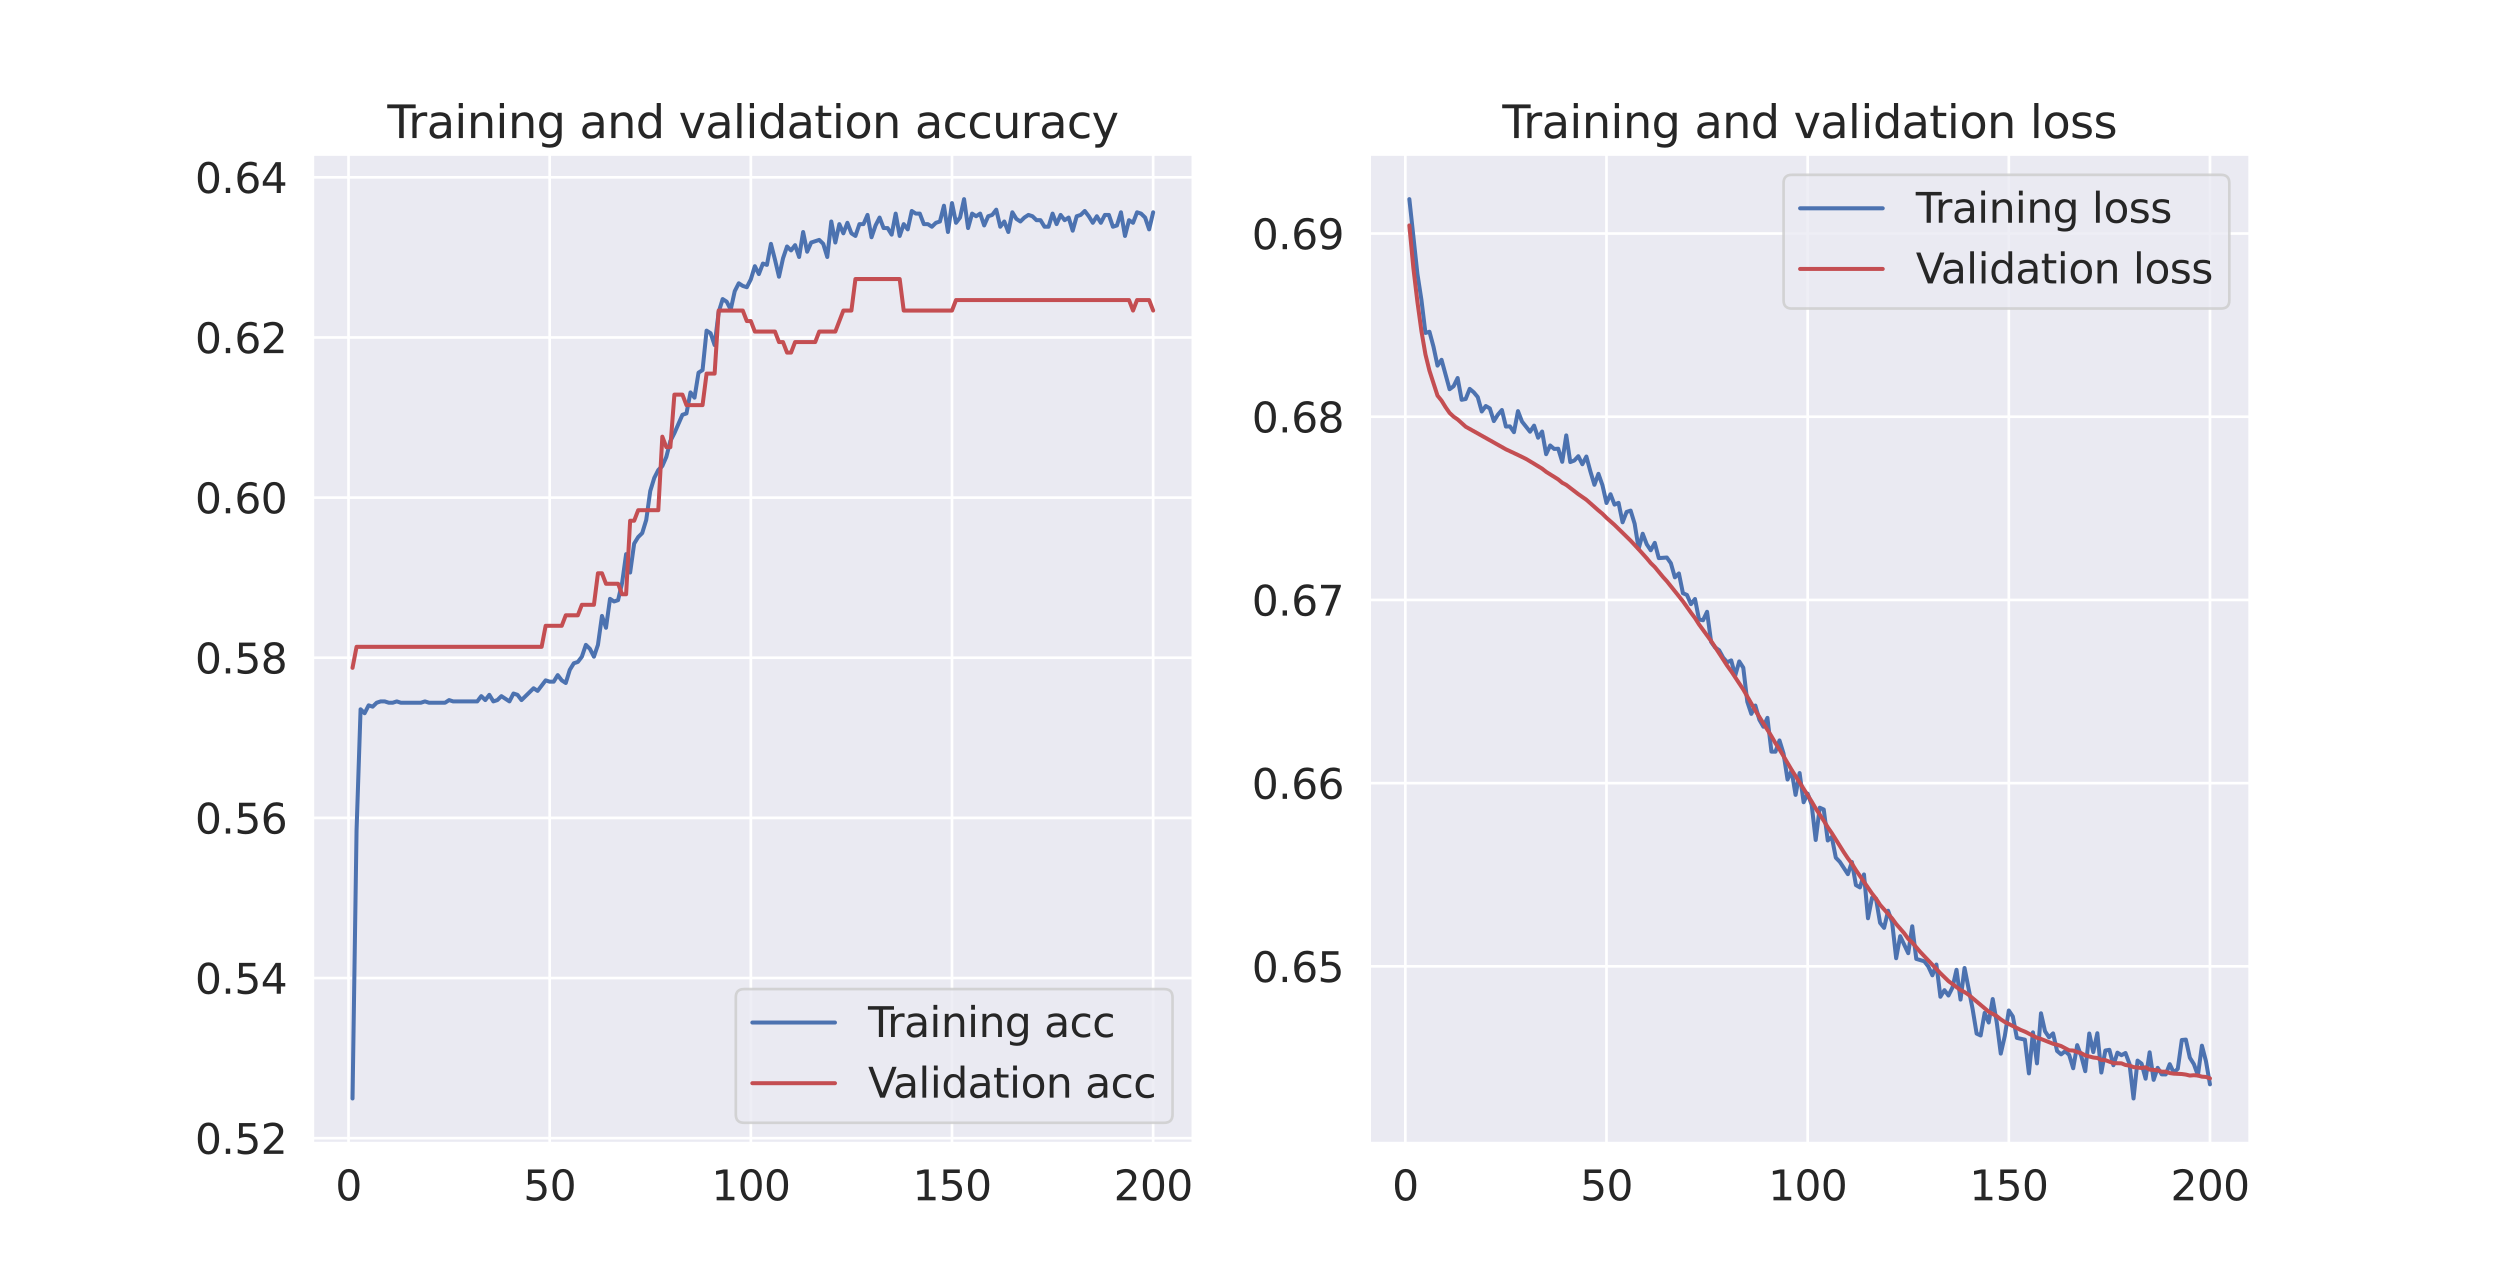<?xml version="1.0" encoding="utf-8" standalone="no"?>
<!DOCTYPE svg PUBLIC "-//W3C//DTD SVG 1.1//EN"
  "http://www.w3.org/Graphics/SVG/1.1/DTD/svg11.dtd">
<svg xmlns:xlink="http://www.w3.org/1999/xlink" width="931.68pt" height="478.8pt" viewBox="0 0 931.68 478.8" xmlns="http://www.w3.org/2000/svg" version="1.1">
 <defs>
  <style type="text/css">*{stroke-linejoin: round; stroke-linecap: butt}</style>
 </defs>
 <g id="figure_1">
  <g id="patch_1">
   <path d="M 0 478.8 
L 931.68 478.8 
L 931.68 0 
L 0 0 
z
" style="fill: #ffffff"/>
  </g>
  <g id="axes_1">
   <g id="patch_2">
    <path d="M 116.46 426.132 
L 444.665 426.132 
L 444.665 57.456 
L 116.46 57.456 
z
" style="fill: #eaeaf2"/>
   </g>
   <g id="matplotlib.axis_1">
    <g id="xtick_1">
     <g id="line2d_1">
      <path d="M 129.879 426.132 
L 129.879 57.456 
" clip-path="url(#peae6c6047e)" style="fill: none; stroke: #ffffff; stroke-linecap: round"/>
     </g>
     <g id="text_1">
      <!-- 0 -->
      <g style="fill: #262626" transform="translate(124.98 447.334)scale(0.154 -0.154)">
       <defs>
        <path id="DejaVuSans-30" d="M 2034 4250 
Q 1547 4250 1301 3770 
Q 1056 3291 1056 2328 
Q 1056 1369 1301 889 
Q 1547 409 2034 409 
Q 2525 409 2770 889 
Q 3016 1369 3016 2328 
Q 3016 3291 2770 3770 
Q 2525 4250 2034 4250 
z
M 2034 4750 
Q 2819 4750 3233 4129 
Q 3647 3509 3647 2328 
Q 3647 1150 3233 529 
Q 2819 -91 2034 -91 
Q 1250 -91 836 529 
Q 422 1150 422 2328 
Q 422 3509 836 4129 
Q 1250 4750 2034 4750 
z
" transform="scale(0.016)"/>
       </defs>
       <use xlink:href="#DejaVuSans-30"/>
      </g>
     </g>
    </g>
    <g id="xtick_2">
     <g id="line2d_2">
      <path d="M 204.846 426.132 
L 204.846 57.456 
" clip-path="url(#peae6c6047e)" style="fill: none; stroke: #ffffff; stroke-linecap: round"/>
     </g>
     <g id="text_2">
      <!-- 50 -->
      <g style="fill: #262626" transform="translate(195.048 447.334)scale(0.154 -0.154)">
       <defs>
        <path id="DejaVuSans-35" d="M 691 4666 
L 3169 4666 
L 3169 4134 
L 1269 4134 
L 1269 2991 
Q 1406 3038 1543 3061 
Q 1681 3084 1819 3084 
Q 2600 3084 3056 2656 
Q 3513 2228 3513 1497 
Q 3513 744 3044 326 
Q 2575 -91 1722 -91 
Q 1428 -91 1123 -41 
Q 819 9 494 109 
L 494 744 
Q 775 591 1075 516 
Q 1375 441 1709 441 
Q 2250 441 2565 725 
Q 2881 1009 2881 1497 
Q 2881 1984 2565 2268 
Q 2250 2553 1709 2553 
Q 1456 2553 1204 2497 
Q 953 2441 691 2322 
L 691 4666 
z
" transform="scale(0.016)"/>
       </defs>
       <use xlink:href="#DejaVuSans-35"/>
       <use xlink:href="#DejaVuSans-30" x="63.623"/>
      </g>
     </g>
    </g>
    <g id="xtick_3">
     <g id="line2d_3">
      <path d="M 279.813 426.132 
L 279.813 57.456 
" clip-path="url(#peae6c6047e)" style="fill: none; stroke: #ffffff; stroke-linecap: round"/>
     </g>
     <g id="text_3">
      <!-- 100 -->
      <g style="fill: #262626" transform="translate(265.116 447.334)scale(0.154 -0.154)">
       <defs>
        <path id="DejaVuSans-31" d="M 794 531 
L 1825 531 
L 1825 4091 
L 703 3866 
L 703 4441 
L 1819 4666 
L 2450 4666 
L 2450 531 
L 3481 531 
L 3481 0 
L 794 0 
L 794 531 
z
" transform="scale(0.016)"/>
       </defs>
       <use xlink:href="#DejaVuSans-31"/>
       <use xlink:href="#DejaVuSans-30" x="63.623"/>
       <use xlink:href="#DejaVuSans-30" x="127.246"/>
      </g>
     </g>
    </g>
    <g id="xtick_4">
     <g id="line2d_4">
      <path d="M 354.78 426.132 
L 354.78 57.456 
" clip-path="url(#peae6c6047e)" style="fill: none; stroke: #ffffff; stroke-linecap: round"/>
     </g>
     <g id="text_4">
      <!-- 150 -->
      <g style="fill: #262626" transform="translate(340.083 447.334)scale(0.154 -0.154)">
       <use xlink:href="#DejaVuSans-31"/>
       <use xlink:href="#DejaVuSans-35" x="63.623"/>
       <use xlink:href="#DejaVuSans-30" x="127.246"/>
      </g>
     </g>
    </g>
    <g id="xtick_5">
     <g id="line2d_5">
      <path d="M 429.747 426.132 
L 429.747 57.456 
" clip-path="url(#peae6c6047e)" style="fill: none; stroke: #ffffff; stroke-linecap: round"/>
     </g>
     <g id="text_5">
      <!-- 200 -->
      <g style="fill: #262626" transform="translate(415.05 447.334)scale(0.154 -0.154)">
       <defs>
        <path id="DejaVuSans-32" d="M 1228 531 
L 3431 531 
L 3431 0 
L 469 0 
L 469 531 
Q 828 903 1448 1529 
Q 2069 2156 2228 2338 
Q 2531 2678 2651 2914 
Q 2772 3150 2772 3378 
Q 2772 3750 2511 3984 
Q 2250 4219 1831 4219 
Q 1534 4219 1204 4116 
Q 875 4013 500 3803 
L 500 4441 
Q 881 4594 1212 4672 
Q 1544 4750 1819 4750 
Q 2544 4750 2975 4387 
Q 3406 4025 3406 3419 
Q 3406 3131 3298 2873 
Q 3191 2616 2906 2266 
Q 2828 2175 2409 1742 
Q 1991 1309 1228 531 
z
" transform="scale(0.016)"/>
       </defs>
       <use xlink:href="#DejaVuSans-32"/>
       <use xlink:href="#DejaVuSans-30" x="63.623"/>
       <use xlink:href="#DejaVuSans-30" x="127.246"/>
      </g>
     </g>
    </g>
   </g>
   <g id="matplotlib.axis_2">
    <g id="ytick_1">
     <g id="line2d_6">
      <path d="M 116.46 424.172 
L 444.665 424.172 
" clip-path="url(#peae6c6047e)" style="fill: none; stroke: #ffffff; stroke-linecap: round"/>
     </g>
     <g id="text_6">
      <!-- 0.52 -->
      <g style="fill: #262626" transform="translate(72.671 430.023)scale(0.154 -0.154)">
       <defs>
        <path id="DejaVuSans-2e" d="M 684 794 
L 1344 794 
L 1344 0 
L 684 0 
L 684 794 
z
" transform="scale(0.016)"/>
       </defs>
       <use xlink:href="#DejaVuSans-30"/>
       <use xlink:href="#DejaVuSans-2e" x="63.623"/>
       <use xlink:href="#DejaVuSans-35" x="95.41"/>
       <use xlink:href="#DejaVuSans-32" x="159.033"/>
      </g>
     </g>
    </g>
    <g id="ytick_2">
     <g id="line2d_7">
      <path d="M 116.46 364.49 
L 444.665 364.49 
" clip-path="url(#peae6c6047e)" style="fill: none; stroke: #ffffff; stroke-linecap: round"/>
     </g>
     <g id="text_7">
      <!-- 0.54 -->
      <g style="fill: #262626" transform="translate(72.671 370.341)scale(0.154 -0.154)">
       <defs>
        <path id="DejaVuSans-34" d="M 2419 4116 
L 825 1625 
L 2419 1625 
L 2419 4116 
z
M 2253 4666 
L 3047 4666 
L 3047 1625 
L 3713 1625 
L 3713 1100 
L 3047 1100 
L 3047 0 
L 2419 0 
L 2419 1100 
L 313 1100 
L 313 1709 
L 2253 4666 
z
" transform="scale(0.016)"/>
       </defs>
       <use xlink:href="#DejaVuSans-30"/>
       <use xlink:href="#DejaVuSans-2e" x="63.623"/>
       <use xlink:href="#DejaVuSans-35" x="95.41"/>
       <use xlink:href="#DejaVuSans-34" x="159.033"/>
      </g>
     </g>
    </g>
    <g id="ytick_3">
     <g id="line2d_8">
      <path d="M 116.46 304.808 
L 444.665 304.808 
" clip-path="url(#peae6c6047e)" style="fill: none; stroke: #ffffff; stroke-linecap: round"/>
     </g>
     <g id="text_8">
      <!-- 0.56 -->
      <g style="fill: #262626" transform="translate(72.671 310.659)scale(0.154 -0.154)">
       <defs>
        <path id="DejaVuSans-36" d="M 2113 2584 
Q 1688 2584 1439 2293 
Q 1191 2003 1191 1497 
Q 1191 994 1439 701 
Q 1688 409 2113 409 
Q 2538 409 2786 701 
Q 3034 994 3034 1497 
Q 3034 2003 2786 2293 
Q 2538 2584 2113 2584 
z
M 3366 4563 
L 3366 3988 
Q 3128 4100 2886 4159 
Q 2644 4219 2406 4219 
Q 1781 4219 1451 3797 
Q 1122 3375 1075 2522 
Q 1259 2794 1537 2939 
Q 1816 3084 2150 3084 
Q 2853 3084 3261 2657 
Q 3669 2231 3669 1497 
Q 3669 778 3244 343 
Q 2819 -91 2113 -91 
Q 1303 -91 875 529 
Q 447 1150 447 2328 
Q 447 3434 972 4092 
Q 1497 4750 2381 4750 
Q 2619 4750 2861 4703 
Q 3103 4656 3366 4563 
z
" transform="scale(0.016)"/>
       </defs>
       <use xlink:href="#DejaVuSans-30"/>
       <use xlink:href="#DejaVuSans-2e" x="63.623"/>
       <use xlink:href="#DejaVuSans-35" x="95.41"/>
       <use xlink:href="#DejaVuSans-36" x="159.033"/>
      </g>
     </g>
    </g>
    <g id="ytick_4">
     <g id="line2d_9">
      <path d="M 116.46 245.126 
L 444.665 245.126 
" clip-path="url(#peae6c6047e)" style="fill: none; stroke: #ffffff; stroke-linecap: round"/>
     </g>
     <g id="text_9">
      <!-- 0.58 -->
      <g style="fill: #262626" transform="translate(72.671 250.977)scale(0.154 -0.154)">
       <defs>
        <path id="DejaVuSans-38" d="M 2034 2216 
Q 1584 2216 1326 1975 
Q 1069 1734 1069 1313 
Q 1069 891 1326 650 
Q 1584 409 2034 409 
Q 2484 409 2743 651 
Q 3003 894 3003 1313 
Q 3003 1734 2745 1975 
Q 2488 2216 2034 2216 
z
M 1403 2484 
Q 997 2584 770 2862 
Q 544 3141 544 3541 
Q 544 4100 942 4425 
Q 1341 4750 2034 4750 
Q 2731 4750 3128 4425 
Q 3525 4100 3525 3541 
Q 3525 3141 3298 2862 
Q 3072 2584 2669 2484 
Q 3125 2378 3379 2068 
Q 3634 1759 3634 1313 
Q 3634 634 3220 271 
Q 2806 -91 2034 -91 
Q 1263 -91 848 271 
Q 434 634 434 1313 
Q 434 1759 690 2068 
Q 947 2378 1403 2484 
z
M 1172 3481 
Q 1172 3119 1398 2916 
Q 1625 2713 2034 2713 
Q 2441 2713 2670 2916 
Q 2900 3119 2900 3481 
Q 2900 3844 2670 4047 
Q 2441 4250 2034 4250 
Q 1625 4250 1398 4047 
Q 1172 3844 1172 3481 
z
" transform="scale(0.016)"/>
       </defs>
       <use xlink:href="#DejaVuSans-30"/>
       <use xlink:href="#DejaVuSans-2e" x="63.623"/>
       <use xlink:href="#DejaVuSans-35" x="95.41"/>
       <use xlink:href="#DejaVuSans-38" x="159.033"/>
      </g>
     </g>
    </g>
    <g id="ytick_5">
     <g id="line2d_10">
      <path d="M 116.46 185.444 
L 444.665 185.444 
" clip-path="url(#peae6c6047e)" style="fill: none; stroke: #ffffff; stroke-linecap: round"/>
     </g>
     <g id="text_10">
      <!-- 0.60 -->
      <g style="fill: #262626" transform="translate(72.671 191.295)scale(0.154 -0.154)">
       <use xlink:href="#DejaVuSans-30"/>
       <use xlink:href="#DejaVuSans-2e" x="63.623"/>
       <use xlink:href="#DejaVuSans-36" x="95.41"/>
       <use xlink:href="#DejaVuSans-30" x="159.033"/>
      </g>
     </g>
    </g>
    <g id="ytick_6">
     <g id="line2d_11">
      <path d="M 116.46 125.762 
L 444.665 125.762 
" clip-path="url(#peae6c6047e)" style="fill: none; stroke: #ffffff; stroke-linecap: round"/>
     </g>
     <g id="text_11">
      <!-- 0.62 -->
      <g style="fill: #262626" transform="translate(72.671 131.613)scale(0.154 -0.154)">
       <use xlink:href="#DejaVuSans-30"/>
       <use xlink:href="#DejaVuSans-2e" x="63.623"/>
       <use xlink:href="#DejaVuSans-36" x="95.41"/>
       <use xlink:href="#DejaVuSans-32" x="159.033"/>
      </g>
     </g>
    </g>
    <g id="ytick_7">
     <g id="line2d_12">
      <path d="M 116.46 66.08 
L 444.665 66.08 
" clip-path="url(#peae6c6047e)" style="fill: none; stroke: #ffffff; stroke-linecap: round"/>
     </g>
     <g id="text_12">
      <!-- 0.64 -->
      <g style="fill: #262626" transform="translate(72.671 71.931)scale(0.154 -0.154)">
       <use xlink:href="#DejaVuSans-30"/>
       <use xlink:href="#DejaVuSans-2e" x="63.623"/>
       <use xlink:href="#DejaVuSans-36" x="95.41"/>
       <use xlink:href="#DejaVuSans-34" x="159.033"/>
      </g>
     </g>
    </g>
   </g>
   <g id="line2d_13">
    <path d="M 131.378 409.374 
L 132.878 309.414 
L 134.377 264.334 
L 135.876 265.804 
L 137.376 262.864 
L 138.875 263.354 
L 140.374 261.884 
L 141.874 261.394 
L 143.373 261.394 
L 144.872 261.884 
L 146.372 261.884 
L 147.871 261.394 
L 149.371 261.884 
L 156.867 261.884 
L 158.367 261.394 
L 159.866 261.884 
L 165.863 261.884 
L 167.363 260.904 
L 168.862 261.394 
L 177.858 261.394 
L 179.357 259.434 
L 180.857 260.904 
L 182.356 258.944 
L 183.855 261.394 
L 185.355 260.904 
L 186.854 259.434 
L 189.853 261.394 
L 191.352 258.454 
L 192.851 258.944 
L 194.351 260.904 
L 198.849 256.494 
L 200.348 257.474 
L 203.347 253.554 
L 204.846 254.044 
L 206.345 254.044 
L 207.845 251.594 
L 209.344 253.554 
L 210.843 254.534 
L 212.343 249.634 
L 213.842 247.184 
L 215.341 246.694 
L 216.841 244.734 
L 218.34 240.324 
L 219.839 241.794 
L 221.339 244.734 
L 222.838 240.324 
L 224.337 229.544 
L 225.837 233.954 
L 227.336 223.174 
L 228.836 224.154 
L 230.335 223.664 
L 231.834 217.294 
L 233.334 206.514 
L 234.833 213.374 
L 236.332 202.594 
L 237.832 200.144 
L 239.331 198.674 
L 240.83 193.774 
L 242.33 182.994 
L 243.829 178.094 
L 245.328 175.154 
L 246.828 173.684 
L 248.327 170.254 
L 249.826 164.374 
L 251.326 161.434 
L 254.324 154.574 
L 255.824 154.084 
L 257.323 146.244 
L 258.822 148.204 
L 260.322 138.894 
L 261.821 137.914 
L 263.32 123.214 
L 264.82 124.194 
L 266.319 128.604 
L 267.818 116.354 
L 269.318 111.454 
L 270.817 112.434 
L 272.316 115.374 
L 273.816 108.514 
L 275.315 105.574 
L 276.814 106.554 
L 278.314 107.044 
L 279.813 104.104 
L 281.312 99.204 
L 282.812 102.144 
L 284.311 98.224 
L 285.81 98.714 
L 287.31 90.874 
L 288.809 96.754 
L 290.308 103.124 
L 291.808 96.264 
L 293.307 91.854 
L 294.806 93.324 
L 296.306 91.364 
L 297.805 95.774 
L 299.304 86.464 
L 300.804 93.814 
L 302.303 90.384 
L 305.302 89.404 
L 306.801 90.874 
L 308.301 95.774 
L 309.8 82.544 
L 311.299 90.384 
L 312.799 83.524 
L 314.298 86.954 
L 315.797 83.034 
L 317.297 86.954 
L 318.796 87.934 
L 320.295 83.524 
L 321.795 83.524 
L 323.294 80.094 
L 324.793 88.424 
L 326.293 84.014 
L 327.792 81.074 
L 329.291 84.994 
L 330.791 84.994 
L 332.29 87.444 
L 333.789 79.604 
L 335.289 87.934 
L 336.788 83.524 
L 338.287 85.484 
L 339.787 78.624 
L 341.286 79.604 
L 342.785 79.604 
L 344.285 83.524 
L 345.784 83.524 
L 347.283 84.504 
L 348.783 83.034 
L 350.282 82.544 
L 351.781 76.664 
L 353.281 86.464 
L 354.78 75.684 
L 356.279 83.034 
L 357.779 81.074 
L 359.278 74.214 
L 360.777 84.994 
L 362.277 79.604 
L 363.776 80.584 
L 365.275 79.604 
L 366.775 84.014 
L 368.274 80.584 
L 369.773 80.094 
L 371.273 78.134 
L 372.772 84.504 
L 374.271 82.544 
L 375.771 86.464 
L 377.27 79.114 
L 378.769 81.564 
L 380.269 82.544 
L 381.768 81.074 
L 383.267 80.094 
L 384.767 80.584 
L 386.266 82.054 
L 387.766 82.054 
L 389.265 84.504 
L 390.764 84.504 
L 392.264 79.604 
L 393.763 83.524 
L 395.262 80.094 
L 396.762 82.054 
L 398.261 81.074 
L 399.76 85.974 
L 401.26 80.584 
L 402.759 80.094 
L 404.258 78.624 
L 405.758 80.584 
L 407.257 83.034 
L 408.756 80.584 
L 410.256 83.034 
L 411.755 80.094 
L 413.254 80.094 
L 414.754 84.504 
L 416.253 84.014 
L 417.752 79.114 
L 419.252 87.934 
L 420.751 82.054 
L 422.25 83.034 
L 423.75 79.114 
L 425.249 79.604 
L 426.748 81.074 
L 428.248 85.484 
L 429.747 79.114 
L 429.747 79.114 
" clip-path="url(#peae6c6047e)" style="fill: none; stroke: #4c72b0; stroke-width: 1.5; stroke-linecap: round"/>
   </g>
   <g id="line2d_14">
    <path d="M 131.378 248.885 
L 132.878 241.053 
L 201.847 241.053 
L 203.347 233.221 
L 209.344 233.221 
L 210.843 229.305 
L 215.341 229.305 
L 216.841 225.389 
L 221.339 225.389 
L 222.838 213.64 
L 224.337 213.64 
L 225.837 217.556 
L 230.335 217.556 
L 231.834 221.473 
L 233.334 221.473 
L 234.833 194.06 
L 236.332 194.06 
L 237.832 190.143 
L 245.328 190.143 
L 246.828 162.73 
L 248.327 166.646 
L 249.826 166.646 
L 251.326 147.066 
L 254.324 147.066 
L 255.824 150.982 
L 261.821 150.982 
L 263.32 139.234 
L 266.319 139.234 
L 267.818 115.737 
L 276.814 115.737 
L 278.314 119.653 
L 279.813 119.653 
L 281.312 123.569 
L 288.809 123.569 
L 290.308 127.485 
L 291.808 127.485 
L 293.307 131.401 
L 294.806 131.401 
L 296.306 127.485 
L 303.802 127.485 
L 305.302 123.569 
L 311.299 123.569 
L 314.298 115.737 
L 317.297 115.737 
L 318.796 103.988 
L 335.289 103.988 
L 336.788 115.737 
L 354.78 115.737 
L 356.279 111.82 
L 420.751 111.82 
L 422.25 115.737 
L 423.75 111.82 
L 428.248 111.82 
L 429.747 115.737 
L 429.747 115.737 
" clip-path="url(#peae6c6047e)" style="fill: none; stroke: #c44e52; stroke-width: 1.5; stroke-linecap: round"/>
   </g>
   <g id="patch_3">
    <path d="M 116.46 426.132 
L 116.46 57.456 
" style="fill: none; stroke: #ffffff; stroke-width: 1.25; stroke-linejoin: miter; stroke-linecap: square"/>
   </g>
   <g id="patch_4">
    <path d="M 444.665 426.132 
L 444.665 57.456 
" style="fill: none; stroke: #ffffff; stroke-width: 1.25; stroke-linejoin: miter; stroke-linecap: square"/>
   </g>
   <g id="patch_5">
    <path d="M 116.46 426.132 
L 444.665 426.132 
" style="fill: none; stroke: #ffffff; stroke-width: 1.25; stroke-linejoin: miter; stroke-linecap: square"/>
   </g>
   <g id="patch_6">
    <path d="M 116.46 57.456 
L 444.665 57.456 
" style="fill: none; stroke: #ffffff; stroke-width: 1.25; stroke-linejoin: miter; stroke-linecap: square"/>
   </g>
   <g id="text_13">
    <!-- Training and validation accuracy -->
    <g style="fill: #262626" transform="translate(144.354 51.456)scale(0.168 -0.168)">
     <defs>
      <path id="DejaVuSans-54" d="M -19 4666 
L 3928 4666 
L 3928 4134 
L 2272 4134 
L 2272 0 
L 1638 0 
L 1638 4134 
L -19 4134 
L -19 4666 
z
" transform="scale(0.016)"/>
      <path id="DejaVuSans-72" d="M 2631 2963 
Q 2534 3019 2420 3045 
Q 2306 3072 2169 3072 
Q 1681 3072 1420 2755 
Q 1159 2438 1159 1844 
L 1159 0 
L 581 0 
L 581 3500 
L 1159 3500 
L 1159 2956 
Q 1341 3275 1631 3429 
Q 1922 3584 2338 3584 
Q 2397 3584 2469 3576 
Q 2541 3569 2628 3553 
L 2631 2963 
z
" transform="scale(0.016)"/>
      <path id="DejaVuSans-61" d="M 2194 1759 
Q 1497 1759 1228 1600 
Q 959 1441 959 1056 
Q 959 750 1161 570 
Q 1363 391 1709 391 
Q 2188 391 2477 730 
Q 2766 1069 2766 1631 
L 2766 1759 
L 2194 1759 
z
M 3341 1997 
L 3341 0 
L 2766 0 
L 2766 531 
Q 2569 213 2275 61 
Q 1981 -91 1556 -91 
Q 1019 -91 701 211 
Q 384 513 384 1019 
Q 384 1609 779 1909 
Q 1175 2209 1959 2209 
L 2766 2209 
L 2766 2266 
Q 2766 2663 2505 2880 
Q 2244 3097 1772 3097 
Q 1472 3097 1187 3025 
Q 903 2953 641 2809 
L 641 3341 
Q 956 3463 1253 3523 
Q 1550 3584 1831 3584 
Q 2591 3584 2966 3190 
Q 3341 2797 3341 1997 
z
" transform="scale(0.016)"/>
      <path id="DejaVuSans-69" d="M 603 3500 
L 1178 3500 
L 1178 0 
L 603 0 
L 603 3500 
z
M 603 4863 
L 1178 4863 
L 1178 4134 
L 603 4134 
L 603 4863 
z
" transform="scale(0.016)"/>
      <path id="DejaVuSans-6e" d="M 3513 2113 
L 3513 0 
L 2938 0 
L 2938 2094 
Q 2938 2591 2744 2837 
Q 2550 3084 2163 3084 
Q 1697 3084 1428 2787 
Q 1159 2491 1159 1978 
L 1159 0 
L 581 0 
L 581 3500 
L 1159 3500 
L 1159 2956 
Q 1366 3272 1645 3428 
Q 1925 3584 2291 3584 
Q 2894 3584 3203 3211 
Q 3513 2838 3513 2113 
z
" transform="scale(0.016)"/>
      <path id="DejaVuSans-67" d="M 2906 1791 
Q 2906 2416 2648 2759 
Q 2391 3103 1925 3103 
Q 1463 3103 1205 2759 
Q 947 2416 947 1791 
Q 947 1169 1205 825 
Q 1463 481 1925 481 
Q 2391 481 2648 825 
Q 2906 1169 2906 1791 
z
M 3481 434 
Q 3481 -459 3084 -895 
Q 2688 -1331 1869 -1331 
Q 1566 -1331 1297 -1286 
Q 1028 -1241 775 -1147 
L 775 -588 
Q 1028 -725 1275 -790 
Q 1522 -856 1778 -856 
Q 2344 -856 2625 -561 
Q 2906 -266 2906 331 
L 2906 616 
Q 2728 306 2450 153 
Q 2172 0 1784 0 
Q 1141 0 747 490 
Q 353 981 353 1791 
Q 353 2603 747 3093 
Q 1141 3584 1784 3584 
Q 2172 3584 2450 3431 
Q 2728 3278 2906 2969 
L 2906 3500 
L 3481 3500 
L 3481 434 
z
" transform="scale(0.016)"/>
      <path id="DejaVuSans-20" transform="scale(0.016)"/>
      <path id="DejaVuSans-64" d="M 2906 2969 
L 2906 4863 
L 3481 4863 
L 3481 0 
L 2906 0 
L 2906 525 
Q 2725 213 2448 61 
Q 2172 -91 1784 -91 
Q 1150 -91 751 415 
Q 353 922 353 1747 
Q 353 2572 751 3078 
Q 1150 3584 1784 3584 
Q 2172 3584 2448 3432 
Q 2725 3281 2906 2969 
z
M 947 1747 
Q 947 1113 1208 752 
Q 1469 391 1925 391 
Q 2381 391 2643 752 
Q 2906 1113 2906 1747 
Q 2906 2381 2643 2742 
Q 2381 3103 1925 3103 
Q 1469 3103 1208 2742 
Q 947 2381 947 1747 
z
" transform="scale(0.016)"/>
      <path id="DejaVuSans-76" d="M 191 3500 
L 800 3500 
L 1894 563 
L 2988 3500 
L 3597 3500 
L 2284 0 
L 1503 0 
L 191 3500 
z
" transform="scale(0.016)"/>
      <path id="DejaVuSans-6c" d="M 603 4863 
L 1178 4863 
L 1178 0 
L 603 0 
L 603 4863 
z
" transform="scale(0.016)"/>
      <path id="DejaVuSans-74" d="M 1172 4494 
L 1172 3500 
L 2356 3500 
L 2356 3053 
L 1172 3053 
L 1172 1153 
Q 1172 725 1289 603 
Q 1406 481 1766 481 
L 2356 481 
L 2356 0 
L 1766 0 
Q 1100 0 847 248 
Q 594 497 594 1153 
L 594 3053 
L 172 3053 
L 172 3500 
L 594 3500 
L 594 4494 
L 1172 4494 
z
" transform="scale(0.016)"/>
      <path id="DejaVuSans-6f" d="M 1959 3097 
Q 1497 3097 1228 2736 
Q 959 2375 959 1747 
Q 959 1119 1226 758 
Q 1494 397 1959 397 
Q 2419 397 2687 759 
Q 2956 1122 2956 1747 
Q 2956 2369 2687 2733 
Q 2419 3097 1959 3097 
z
M 1959 3584 
Q 2709 3584 3137 3096 
Q 3566 2609 3566 1747 
Q 3566 888 3137 398 
Q 2709 -91 1959 -91 
Q 1206 -91 779 398 
Q 353 888 353 1747 
Q 353 2609 779 3096 
Q 1206 3584 1959 3584 
z
" transform="scale(0.016)"/>
      <path id="DejaVuSans-63" d="M 3122 3366 
L 3122 2828 
Q 2878 2963 2633 3030 
Q 2388 3097 2138 3097 
Q 1578 3097 1268 2742 
Q 959 2388 959 1747 
Q 959 1106 1268 751 
Q 1578 397 2138 397 
Q 2388 397 2633 464 
Q 2878 531 3122 666 
L 3122 134 
Q 2881 22 2623 -34 
Q 2366 -91 2075 -91 
Q 1284 -91 818 406 
Q 353 903 353 1747 
Q 353 2603 823 3093 
Q 1294 3584 2113 3584 
Q 2378 3584 2631 3529 
Q 2884 3475 3122 3366 
z
" transform="scale(0.016)"/>
      <path id="DejaVuSans-75" d="M 544 1381 
L 544 3500 
L 1119 3500 
L 1119 1403 
Q 1119 906 1312 657 
Q 1506 409 1894 409 
Q 2359 409 2629 706 
Q 2900 1003 2900 1516 
L 2900 3500 
L 3475 3500 
L 3475 0 
L 2900 0 
L 2900 538 
Q 2691 219 2414 64 
Q 2138 -91 1772 -91 
Q 1169 -91 856 284 
Q 544 659 544 1381 
z
M 1991 3584 
L 1991 3584 
z
" transform="scale(0.016)"/>
      <path id="DejaVuSans-79" d="M 2059 -325 
Q 1816 -950 1584 -1140 
Q 1353 -1331 966 -1331 
L 506 -1331 
L 506 -850 
L 844 -850 
Q 1081 -850 1212 -737 
Q 1344 -625 1503 -206 
L 1606 56 
L 191 3500 
L 800 3500 
L 1894 763 
L 2988 3500 
L 3597 3500 
L 2059 -325 
z
" transform="scale(0.016)"/>
     </defs>
     <use xlink:href="#DejaVuSans-54"/>
     <use xlink:href="#DejaVuSans-72" x="46.334"/>
     <use xlink:href="#DejaVuSans-61" x="87.447"/>
     <use xlink:href="#DejaVuSans-69" x="148.727"/>
     <use xlink:href="#DejaVuSans-6e" x="176.51"/>
     <use xlink:href="#DejaVuSans-69" x="239.889"/>
     <use xlink:href="#DejaVuSans-6e" x="267.672"/>
     <use xlink:href="#DejaVuSans-67" x="331.051"/>
     <use xlink:href="#DejaVuSans-20" x="394.527"/>
     <use xlink:href="#DejaVuSans-61" x="426.314"/>
     <use xlink:href="#DejaVuSans-6e" x="487.594"/>
     <use xlink:href="#DejaVuSans-64" x="550.973"/>
     <use xlink:href="#DejaVuSans-20" x="614.449"/>
     <use xlink:href="#DejaVuSans-76" x="646.236"/>
     <use xlink:href="#DejaVuSans-61" x="705.416"/>
     <use xlink:href="#DejaVuSans-6c" x="766.695"/>
     <use xlink:href="#DejaVuSans-69" x="794.479"/>
     <use xlink:href="#DejaVuSans-64" x="822.262"/>
     <use xlink:href="#DejaVuSans-61" x="885.738"/>
     <use xlink:href="#DejaVuSans-74" x="947.018"/>
     <use xlink:href="#DejaVuSans-69" x="986.227"/>
     <use xlink:href="#DejaVuSans-6f" x="1014.01"/>
     <use xlink:href="#DejaVuSans-6e" x="1075.191"/>
     <use xlink:href="#DejaVuSans-20" x="1138.57"/>
     <use xlink:href="#DejaVuSans-61" x="1170.357"/>
     <use xlink:href="#DejaVuSans-63" x="1231.637"/>
     <use xlink:href="#DejaVuSans-63" x="1286.617"/>
     <use xlink:href="#DejaVuSans-75" x="1341.598"/>
     <use xlink:href="#DejaVuSans-72" x="1404.977"/>
     <use xlink:href="#DejaVuSans-61" x="1446.09"/>
     <use xlink:href="#DejaVuSans-63" x="1507.369"/>
     <use xlink:href="#DejaVuSans-79" x="1562.35"/>
    </g>
   </g>
   <g id="legend_1">
    <g id="patch_7">
     <path d="M 277.292 418.432 
L 433.885 418.432 
Q 436.965 418.432 436.965 415.352 
L 436.965 371.683 
Q 436.965 368.603 433.885 368.603 
L 277.292 368.603 
Q 274.212 368.603 274.212 371.683 
L 274.212 415.352 
Q 274.212 418.432 277.292 418.432 
z
" style="fill: #eaeaf2; opacity: 0.8; stroke: #cccccc; stroke-linejoin: miter"/>
    </g>
    <g id="line2d_15">
     <path d="M 280.372 381.075 
L 295.772 381.075 
L 311.172 381.075 
" style="fill: none; stroke: #4c72b0; stroke-width: 1.5; stroke-linecap: round"/>
    </g>
    <g id="text_14">
     <!-- Training acc -->
     <g style="fill: #262626" transform="translate(323.492 386.465)scale(0.154 -0.154)">
      <use xlink:href="#DejaVuSans-54"/>
      <use xlink:href="#DejaVuSans-72" x="46.334"/>
      <use xlink:href="#DejaVuSans-61" x="87.447"/>
      <use xlink:href="#DejaVuSans-69" x="148.727"/>
      <use xlink:href="#DejaVuSans-6e" x="176.51"/>
      <use xlink:href="#DejaVuSans-69" x="239.889"/>
      <use xlink:href="#DejaVuSans-6e" x="267.672"/>
      <use xlink:href="#DejaVuSans-67" x="331.051"/>
      <use xlink:href="#DejaVuSans-20" x="394.527"/>
      <use xlink:href="#DejaVuSans-61" x="426.314"/>
      <use xlink:href="#DejaVuSans-63" x="487.594"/>
      <use xlink:href="#DejaVuSans-63" x="542.574"/>
     </g>
    </g>
    <g id="line2d_16">
     <path d="M 280.372 403.679 
L 295.772 403.679 
L 311.172 403.679 
" style="fill: none; stroke: #c44e52; stroke-width: 1.5; stroke-linecap: round"/>
    </g>
    <g id="text_15">
     <!-- Validation acc -->
     <g style="fill: #262626" transform="translate(323.492 409.069)scale(0.154 -0.154)">
      <defs>
       <path id="DejaVuSans-56" d="M 1831 0 
L 50 4666 
L 709 4666 
L 2188 738 
L 3669 4666 
L 4325 4666 
L 2547 0 
L 1831 0 
z
" transform="scale(0.016)"/>
      </defs>
      <use xlink:href="#DejaVuSans-56"/>
      <use xlink:href="#DejaVuSans-61" x="60.658"/>
      <use xlink:href="#DejaVuSans-6c" x="121.938"/>
      <use xlink:href="#DejaVuSans-69" x="149.721"/>
      <use xlink:href="#DejaVuSans-64" x="177.504"/>
      <use xlink:href="#DejaVuSans-61" x="240.98"/>
      <use xlink:href="#DejaVuSans-74" x="302.26"/>
      <use xlink:href="#DejaVuSans-69" x="341.469"/>
      <use xlink:href="#DejaVuSans-6f" x="369.252"/>
      <use xlink:href="#DejaVuSans-6e" x="430.434"/>
      <use xlink:href="#DejaVuSans-20" x="493.812"/>
      <use xlink:href="#DejaVuSans-61" x="525.6"/>
      <use xlink:href="#DejaVuSans-63" x="586.879"/>
      <use xlink:href="#DejaVuSans-63" x="641.859"/>
     </g>
    </g>
   </g>
  </g>
  <g id="axes_2">
   <g id="patch_8">
    <path d="M 510.307 426.132 
L 838.512 426.132 
L 838.512 57.456 
L 510.307 57.456 
z
" style="fill: #eaeaf2"/>
   </g>
   <g id="matplotlib.axis_3">
    <g id="xtick_6">
     <g id="line2d_17">
      <path d="M 523.726 426.132 
L 523.726 57.456 
" clip-path="url(#p5838ce21ce)" style="fill: none; stroke: #ffffff; stroke-linecap: round"/>
     </g>
     <g id="text_16">
      <!-- 0 -->
      <g style="fill: #262626" transform="translate(518.827 447.334)scale(0.154 -0.154)">
       <use xlink:href="#DejaVuSans-30"/>
      </g>
     </g>
    </g>
    <g id="xtick_7">
     <g id="line2d_18">
      <path d="M 598.693 426.132 
L 598.693 57.456 
" clip-path="url(#p5838ce21ce)" style="fill: none; stroke: #ffffff; stroke-linecap: round"/>
     </g>
     <g id="text_17">
      <!-- 50 -->
      <g style="fill: #262626" transform="translate(588.894 447.334)scale(0.154 -0.154)">
       <use xlink:href="#DejaVuSans-35"/>
       <use xlink:href="#DejaVuSans-30" x="63.623"/>
      </g>
     </g>
    </g>
    <g id="xtick_8">
     <g id="line2d_19">
      <path d="M 673.66 426.132 
L 673.66 57.456 
" clip-path="url(#p5838ce21ce)" style="fill: none; stroke: #ffffff; stroke-linecap: round"/>
     </g>
     <g id="text_18">
      <!-- 100 -->
      <g style="fill: #262626" transform="translate(658.962 447.334)scale(0.154 -0.154)">
       <use xlink:href="#DejaVuSans-31"/>
       <use xlink:href="#DejaVuSans-30" x="63.623"/>
       <use xlink:href="#DejaVuSans-30" x="127.246"/>
      </g>
     </g>
    </g>
    <g id="xtick_9">
     <g id="line2d_20">
      <path d="M 748.627 426.132 
L 748.627 57.456 
" clip-path="url(#p5838ce21ce)" style="fill: none; stroke: #ffffff; stroke-linecap: round"/>
     </g>
     <g id="text_19">
      <!-- 150 -->
      <g style="fill: #262626" transform="translate(733.929 447.334)scale(0.154 -0.154)">
       <use xlink:href="#DejaVuSans-31"/>
       <use xlink:href="#DejaVuSans-35" x="63.623"/>
       <use xlink:href="#DejaVuSans-30" x="127.246"/>
      </g>
     </g>
    </g>
    <g id="xtick_10">
     <g id="line2d_21">
      <path d="M 823.594 426.132 
L 823.594 57.456 
" clip-path="url(#p5838ce21ce)" style="fill: none; stroke: #ffffff; stroke-linecap: round"/>
     </g>
     <g id="text_20">
      <!-- 200 -->
      <g style="fill: #262626" transform="translate(808.896 447.334)scale(0.154 -0.154)">
       <use xlink:href="#DejaVuSans-32"/>
       <use xlink:href="#DejaVuSans-30" x="63.623"/>
       <use xlink:href="#DejaVuSans-30" x="127.246"/>
      </g>
     </g>
    </g>
   </g>
   <g id="matplotlib.axis_4">
    <g id="ytick_8">
     <g id="line2d_22">
      <path d="M 510.307 360.135 
L 838.512 360.135 
" clip-path="url(#p5838ce21ce)" style="fill: none; stroke: #ffffff; stroke-linecap: round"/>
     </g>
     <g id="text_21">
      <!-- 0.65 -->
      <g style="fill: #262626" transform="translate(466.517 365.986)scale(0.154 -0.154)">
       <use xlink:href="#DejaVuSans-30"/>
       <use xlink:href="#DejaVuSans-2e" x="63.623"/>
       <use xlink:href="#DejaVuSans-36" x="95.41"/>
       <use xlink:href="#DejaVuSans-35" x="159.033"/>
      </g>
     </g>
    </g>
    <g id="ytick_9">
     <g id="line2d_23">
      <path d="M 510.307 291.859 
L 838.512 291.859 
" clip-path="url(#p5838ce21ce)" style="fill: none; stroke: #ffffff; stroke-linecap: round"/>
     </g>
     <g id="text_22">
      <!-- 0.66 -->
      <g style="fill: #262626" transform="translate(466.517 297.709)scale(0.154 -0.154)">
       <use xlink:href="#DejaVuSans-30"/>
       <use xlink:href="#DejaVuSans-2e" x="63.623"/>
       <use xlink:href="#DejaVuSans-36" x="95.41"/>
       <use xlink:href="#DejaVuSans-36" x="159.033"/>
      </g>
     </g>
    </g>
    <g id="ytick_10">
     <g id="line2d_24">
      <path d="M 510.307 223.582 
L 838.512 223.582 
" clip-path="url(#p5838ce21ce)" style="fill: none; stroke: #ffffff; stroke-linecap: round"/>
     </g>
     <g id="text_23">
      <!-- 0.67 -->
      <g style="fill: #262626" transform="translate(466.517 229.433)scale(0.154 -0.154)">
       <defs>
        <path id="DejaVuSans-37" d="M 525 4666 
L 3525 4666 
L 3525 4397 
L 1831 0 
L 1172 0 
L 2766 4134 
L 525 4134 
L 525 4666 
z
" transform="scale(0.016)"/>
       </defs>
       <use xlink:href="#DejaVuSans-30"/>
       <use xlink:href="#DejaVuSans-2e" x="63.623"/>
       <use xlink:href="#DejaVuSans-36" x="95.41"/>
       <use xlink:href="#DejaVuSans-37" x="159.033"/>
      </g>
     </g>
    </g>
    <g id="ytick_11">
     <g id="line2d_25">
      <path d="M 510.307 155.306 
L 838.512 155.306 
" clip-path="url(#p5838ce21ce)" style="fill: none; stroke: #ffffff; stroke-linecap: round"/>
     </g>
     <g id="text_24">
      <!-- 0.68 -->
      <g style="fill: #262626" transform="translate(466.517 161.157)scale(0.154 -0.154)">
       <use xlink:href="#DejaVuSans-30"/>
       <use xlink:href="#DejaVuSans-2e" x="63.623"/>
       <use xlink:href="#DejaVuSans-36" x="95.41"/>
       <use xlink:href="#DejaVuSans-38" x="159.033"/>
      </g>
     </g>
    </g>
    <g id="ytick_12">
     <g id="line2d_26">
      <path d="M 510.307 87.03 
L 838.512 87.03 
" clip-path="url(#p5838ce21ce)" style="fill: none; stroke: #ffffff; stroke-linecap: round"/>
     </g>
     <g id="text_25">
      <!-- 0.69 -->
      <g style="fill: #262626" transform="translate(466.517 92.881)scale(0.154 -0.154)">
       <defs>
        <path id="DejaVuSans-39" d="M 703 97 
L 703 672 
Q 941 559 1184 500 
Q 1428 441 1663 441 
Q 2288 441 2617 861 
Q 2947 1281 2994 2138 
Q 2813 1869 2534 1725 
Q 2256 1581 1919 1581 
Q 1219 1581 811 2004 
Q 403 2428 403 3163 
Q 403 3881 828 4315 
Q 1253 4750 1959 4750 
Q 2769 4750 3195 4129 
Q 3622 3509 3622 2328 
Q 3622 1225 3098 567 
Q 2575 -91 1691 -91 
Q 1453 -91 1209 -44 
Q 966 3 703 97 
z
M 1959 2075 
Q 2384 2075 2632 2365 
Q 2881 2656 2881 3163 
Q 2881 3666 2632 3958 
Q 2384 4250 1959 4250 
Q 1534 4250 1286 3958 
Q 1038 3666 1038 3163 
Q 1038 2656 1286 2365 
Q 1534 2075 1959 2075 
z
" transform="scale(0.016)"/>
       </defs>
       <use xlink:href="#DejaVuSans-30"/>
       <use xlink:href="#DejaVuSans-2e" x="63.623"/>
       <use xlink:href="#DejaVuSans-36" x="95.41"/>
       <use xlink:href="#DejaVuSans-39" x="159.033"/>
      </g>
     </g>
    </g>
   </g>
   <g id="line2d_27">
    <path d="M 525.225 74.214 
L 528.224 102.041 
L 529.723 111.745 
L 531.222 124.08 
L 532.722 123.634 
L 534.221 129.212 
L 535.72 136.256 
L 537.22 134.09 
L 540.218 145.055 
L 541.718 143.934 
L 543.217 140.878 
L 544.716 148.996 
L 546.216 148.699 
L 547.715 144.921 
L 549.214 146.189 
L 550.714 147.98 
L 552.213 153.355 
L 553.712 151.313 
L 555.212 152.197 
L 556.711 156.929 
L 558.21 154.543 
L 559.71 152.798 
L 561.209 158.97 
L 562.708 158.893 
L 564.208 161.065 
L 565.707 153.21 
L 567.206 157.111 
L 570.205 160.89 
L 571.705 158.622 
L 573.204 163.13 
L 574.703 160.823 
L 576.203 169.27 
L 577.702 166.011 
L 579.201 167.311 
L 580.701 167.22 
L 582.2 172.107 
L 583.699 162.253 
L 585.199 172.2 
L 586.698 171.623 
L 588.197 170.014 
L 589.697 173.016 
L 591.196 170.133 
L 592.695 175.692 
L 594.195 180.673 
L 595.694 176.583 
L 597.193 180.829 
L 598.693 187.459 
L 600.192 184.184 
L 601.691 188.058 
L 603.191 187.385 
L 604.69 194.647 
L 606.189 190.777 
L 607.689 190.284 
L 609.188 195.187 
L 610.687 204.482 
L 612.187 198.905 
L 613.686 202.822 
L 615.185 205.071 
L 616.685 202.306 
L 618.184 207.994 
L 621.183 207.769 
L 622.682 209.892 
L 624.181 215.155 
L 625.681 213.7 
L 627.18 221.076 
L 628.679 221.718 
L 630.179 225.157 
L 631.678 223.22 
L 633.177 230.878 
L 634.677 231.156 
L 636.176 227.994 
L 637.675 239.199 
L 639.175 241.277 
L 640.674 242.326 
L 642.173 245.085 
L 643.673 246.806 
L 645.172 246.114 
L 646.671 251.748 
L 648.171 246.496 
L 649.67 248.823 
L 651.17 261.529 
L 652.669 266.044 
L 654.168 262.939 
L 655.668 268.23 
L 657.167 270.839 
L 658.666 267.519 
L 660.166 280.114 
L 661.665 280.136 
L 663.164 275.939 
L 664.664 280.779 
L 666.163 290.506 
L 667.662 287.207 
L 669.162 296.233 
L 670.661 288.09 
L 672.16 298.979 
L 673.66 295.77 
L 675.159 299.928 
L 676.658 313.041 
L 678.158 301.005 
L 679.657 301.682 
L 681.156 313.231 
L 682.656 311.887 
L 684.155 319.643 
L 685.654 321.181 
L 688.653 325.781 
L 690.152 321.25 
L 691.652 329.855 
L 693.151 330.721 
L 694.65 325.882 
L 696.15 342.216 
L 697.649 334.576 
L 699.148 335.02 
L 700.648 343.911 
L 702.147 345.793 
L 703.646 339.405 
L 705.146 343.734 
L 706.645 357.113 
L 708.144 348.885 
L 711.143 355.234 
L 712.642 345.199 
L 714.142 357.361 
L 717.14 358.248 
L 718.64 360.2 
L 720.139 363.481 
L 721.638 359.455 
L 723.138 371.467 
L 724.637 369.002 
L 726.136 371.007 
L 727.636 368.009 
L 729.135 361.423 
L 730.635 372.522 
L 732.134 360.75 
L 735.133 376.022 
L 736.632 385.193 
L 738.131 385.899 
L 739.631 377.461 
L 741.13 381.065 
L 742.629 372.316 
L 744.129 381.003 
L 745.628 392.654 
L 747.127 386.101 
L 748.627 376.584 
L 750.126 378.813 
L 751.625 386.787 
L 754.624 387.452 
L 756.123 400.023 
L 757.623 384.732 
L 759.122 396.297 
L 760.621 377.623 
L 762.121 384.318 
L 763.62 386.58 
L 765.119 385.114 
L 766.619 391.668 
L 768.118 392.929 
L 769.617 391.761 
L 771.117 393.109 
L 772.616 398.112 
L 774.115 389.493 
L 775.615 393.537 
L 777.114 399.202 
L 778.613 385.157 
L 780.113 392.091 
L 781.612 385.052 
L 783.111 399.712 
L 784.611 391.492 
L 786.11 391.238 
L 787.609 396.982 
L 789.109 392.29 
L 790.608 393.239 
L 792.107 392.42 
L 793.607 396.488 
L 795.106 409.374 
L 796.605 395.255 
L 798.105 396.379 
L 799.604 402.001 
L 801.103 392.16 
L 802.603 402.43 
L 804.102 397.948 
L 805.601 400.38 
L 807.101 400.414 
L 808.6 396.578 
L 810.1 399.738 
L 811.599 398.317 
L 813.098 387.577 
L 814.598 387.423 
L 816.097 394.184 
L 817.596 396.573 
L 819.096 400.727 
L 820.595 389.689 
L 822.094 395.463 
L 823.594 404.112 
L 823.594 404.112 
" clip-path="url(#p5838ce21ce)" style="fill: none; stroke: #4c72b0; stroke-width: 1.5; stroke-linecap: round"/>
   </g>
   <g id="line2d_28">
    <path d="M 525.225 84.012 
L 526.724 99.87 
L 528.224 112.454 
L 529.723 123.349 
L 531.222 132.08 
L 532.722 138.172 
L 535.72 147.438 
L 537.22 149.298 
L 538.719 151.735 
L 540.218 153.877 
L 541.718 155.277 
L 543.217 156.312 
L 546.216 159.021 
L 555.212 164.065 
L 561.209 167.448 
L 565.707 169.555 
L 568.706 171.029 
L 571.705 172.822 
L 574.703 174.655 
L 576.203 175.84 
L 580.701 178.661 
L 582.2 179.918 
L 583.699 180.709 
L 588.197 184.159 
L 591.196 186.251 
L 595.694 190.229 
L 597.193 191.473 
L 598.693 192.972 
L 601.691 195.622 
L 607.689 201.491 
L 610.687 204.717 
L 613.686 208.04 
L 615.185 209.847 
L 616.685 211.309 
L 619.683 214.943 
L 621.183 216.597 
L 627.18 224.086 
L 630.179 228.335 
L 631.678 230.332 
L 633.177 232.696 
L 637.675 238.872 
L 642.173 245.766 
L 643.673 248.095 
L 645.172 250.16 
L 649.67 256.963 
L 654.168 264.793 
L 660.166 274.373 
L 661.665 276.962 
L 663.164 279.261 
L 667.662 286.86 
L 675.159 298.715 
L 676.658 301.293 
L 679.657 305.842 
L 681.156 308.284 
L 682.656 310.473 
L 687.154 317.628 
L 688.653 319.882 
L 690.152 321.843 
L 691.652 324.269 
L 697.649 332.996 
L 699.148 334.91 
L 700.648 337.207 
L 705.146 342.293 
L 706.645 344.349 
L 709.644 347.8 
L 711.143 349.882 
L 712.642 351.283 
L 715.641 354.774 
L 723.138 362.707 
L 726.136 365.629 
L 730.635 368.969 
L 732.134 369.721 
L 733.633 370.722 
L 741.13 377.03 
L 744.129 378.686 
L 745.628 379.885 
L 747.127 380.866 
L 750.126 382.364 
L 753.125 383.864 
L 754.624 384.461 
L 759.122 386.754 
L 760.621 387.187 
L 765.119 388.984 
L 766.619 389.349 
L 768.118 389.838 
L 771.117 391.429 
L 772.616 391.507 
L 774.115 392.081 
L 775.615 392.491 
L 777.114 393.315 
L 780.113 394.105 
L 781.612 394.279 
L 783.111 395.013 
L 784.611 395.094 
L 787.609 396.204 
L 790.608 396.274 
L 792.107 396.893 
L 793.607 397.107 
L 795.106 397.682 
L 798.105 398.012 
L 799.604 397.769 
L 801.103 398.603 
L 804.102 398.872 
L 805.601 399.397 
L 807.101 399.397 
L 808.6 399.903 
L 810.1 400.121 
L 813.098 400.257 
L 814.598 400.464 
L 816.097 400.831 
L 817.596 400.701 
L 819.096 400.818 
L 820.595 401.24 
L 822.094 401.346 
L 823.594 401.889 
L 823.594 401.889 
" clip-path="url(#p5838ce21ce)" style="fill: none; stroke: #c44e52; stroke-width: 1.5; stroke-linecap: round"/>
   </g>
   <g id="patch_9">
    <path d="M 510.307 426.132 
L 510.307 57.456 
" style="fill: none; stroke: #ffffff; stroke-width: 1.25; stroke-linejoin: miter; stroke-linecap: square"/>
   </g>
   <g id="patch_10">
    <path d="M 838.512 426.132 
L 838.512 57.456 
" style="fill: none; stroke: #ffffff; stroke-width: 1.25; stroke-linejoin: miter; stroke-linecap: square"/>
   </g>
   <g id="patch_11">
    <path d="M 510.307 426.132 
L 838.512 426.132 
" style="fill: none; stroke: #ffffff; stroke-width: 1.25; stroke-linejoin: miter; stroke-linecap: square"/>
   </g>
   <g id="patch_12">
    <path d="M 510.307 57.456 
L 838.512 57.456 
" style="fill: none; stroke: #ffffff; stroke-width: 1.25; stroke-linejoin: miter; stroke-linecap: square"/>
   </g>
   <g id="text_26">
    <!-- Training and validation loss -->
    <g style="fill: #262626" transform="translate(559.875 51.456)scale(0.168 -0.168)">
     <defs>
      <path id="DejaVuSans-73" d="M 2834 3397 
L 2834 2853 
Q 2591 2978 2328 3040 
Q 2066 3103 1784 3103 
Q 1356 3103 1142 2972 
Q 928 2841 928 2578 
Q 928 2378 1081 2264 
Q 1234 2150 1697 2047 
L 1894 2003 
Q 2506 1872 2764 1633 
Q 3022 1394 3022 966 
Q 3022 478 2636 193 
Q 2250 -91 1575 -91 
Q 1294 -91 989 -36 
Q 684 19 347 128 
L 347 722 
Q 666 556 975 473 
Q 1284 391 1588 391 
Q 1994 391 2212 530 
Q 2431 669 2431 922 
Q 2431 1156 2273 1281 
Q 2116 1406 1581 1522 
L 1381 1569 
Q 847 1681 609 1914 
Q 372 2147 372 2553 
Q 372 3047 722 3315 
Q 1072 3584 1716 3584 
Q 2034 3584 2315 3537 
Q 2597 3491 2834 3397 
z
" transform="scale(0.016)"/>
     </defs>
     <use xlink:href="#DejaVuSans-54"/>
     <use xlink:href="#DejaVuSans-72" x="46.334"/>
     <use xlink:href="#DejaVuSans-61" x="87.447"/>
     <use xlink:href="#DejaVuSans-69" x="148.727"/>
     <use xlink:href="#DejaVuSans-6e" x="176.51"/>
     <use xlink:href="#DejaVuSans-69" x="239.889"/>
     <use xlink:href="#DejaVuSans-6e" x="267.672"/>
     <use xlink:href="#DejaVuSans-67" x="331.051"/>
     <use xlink:href="#DejaVuSans-20" x="394.527"/>
     <use xlink:href="#DejaVuSans-61" x="426.314"/>
     <use xlink:href="#DejaVuSans-6e" x="487.594"/>
     <use xlink:href="#DejaVuSans-64" x="550.973"/>
     <use xlink:href="#DejaVuSans-20" x="614.449"/>
     <use xlink:href="#DejaVuSans-76" x="646.236"/>
     <use xlink:href="#DejaVuSans-61" x="705.416"/>
     <use xlink:href="#DejaVuSans-6c" x="766.695"/>
     <use xlink:href="#DejaVuSans-69" x="794.479"/>
     <use xlink:href="#DejaVuSans-64" x="822.262"/>
     <use xlink:href="#DejaVuSans-61" x="885.738"/>
     <use xlink:href="#DejaVuSans-74" x="947.018"/>
     <use xlink:href="#DejaVuSans-69" x="986.227"/>
     <use xlink:href="#DejaVuSans-6f" x="1014.01"/>
     <use xlink:href="#DejaVuSans-6e" x="1075.191"/>
     <use xlink:href="#DejaVuSans-20" x="1138.57"/>
     <use xlink:href="#DejaVuSans-6c" x="1170.357"/>
     <use xlink:href="#DejaVuSans-6f" x="1198.141"/>
     <use xlink:href="#DejaVuSans-73" x="1259.322"/>
     <use xlink:href="#DejaVuSans-73" x="1311.422"/>
    </g>
   </g>
   <g id="legend_2">
    <g id="patch_13">
     <path d="M 667.764 114.985 
L 827.732 114.985 
Q 830.812 114.985 830.812 111.905 
L 830.812 68.236 
Q 830.812 65.156 827.732 65.156 
L 667.764 65.156 
Q 664.684 65.156 664.684 68.236 
L 664.684 111.905 
Q 664.684 114.985 667.764 114.985 
z
" style="fill: #eaeaf2; opacity: 0.8; stroke: #cccccc; stroke-linejoin: miter"/>
    </g>
    <g id="line2d_29">
     <path d="M 670.845 77.628 
L 686.245 77.628 
L 701.644 77.628 
" style="fill: none; stroke: #4c72b0; stroke-width: 1.5; stroke-linecap: round"/>
    </g>
    <g id="text_27">
     <!-- Training loss -->
     <g style="fill: #262626" transform="translate(713.965 83.018)scale(0.154 -0.154)">
      <use xlink:href="#DejaVuSans-54"/>
      <use xlink:href="#DejaVuSans-72" x="46.334"/>
      <use xlink:href="#DejaVuSans-61" x="87.447"/>
      <use xlink:href="#DejaVuSans-69" x="148.727"/>
      <use xlink:href="#DejaVuSans-6e" x="176.51"/>
      <use xlink:href="#DejaVuSans-69" x="239.889"/>
      <use xlink:href="#DejaVuSans-6e" x="267.672"/>
      <use xlink:href="#DejaVuSans-67" x="331.051"/>
      <use xlink:href="#DejaVuSans-20" x="394.527"/>
      <use xlink:href="#DejaVuSans-6c" x="426.314"/>
      <use xlink:href="#DejaVuSans-6f" x="454.098"/>
      <use xlink:href="#DejaVuSans-73" x="515.279"/>
      <use xlink:href="#DejaVuSans-73" x="567.379"/>
     </g>
    </g>
    <g id="line2d_30">
     <path d="M 670.845 100.232 
L 686.245 100.232 
L 701.644 100.232 
" style="fill: none; stroke: #c44e52; stroke-width: 1.5; stroke-linecap: round"/>
    </g>
    <g id="text_28">
     <!-- Validation loss -->
     <g style="fill: #262626" transform="translate(713.965 105.622)scale(0.154 -0.154)">
      <use xlink:href="#DejaVuSans-56"/>
      <use xlink:href="#DejaVuSans-61" x="60.658"/>
      <use xlink:href="#DejaVuSans-6c" x="121.938"/>
      <use xlink:href="#DejaVuSans-69" x="149.721"/>
      <use xlink:href="#DejaVuSans-64" x="177.504"/>
      <use xlink:href="#DejaVuSans-61" x="240.98"/>
      <use xlink:href="#DejaVuSans-74" x="302.26"/>
      <use xlink:href="#DejaVuSans-69" x="341.469"/>
      <use xlink:href="#DejaVuSans-6f" x="369.252"/>
      <use xlink:href="#DejaVuSans-6e" x="430.434"/>
      <use xlink:href="#DejaVuSans-20" x="493.812"/>
      <use xlink:href="#DejaVuSans-6c" x="525.6"/>
      <use xlink:href="#DejaVuSans-6f" x="553.383"/>
      <use xlink:href="#DejaVuSans-73" x="614.564"/>
      <use xlink:href="#DejaVuSans-73" x="666.664"/>
     </g>
    </g>
   </g>
  </g>
 </g>
 <defs>
  <clipPath id="peae6c6047e">
   <rect x="116.46" y="57.456" width="328.205" height="368.676"/>
  </clipPath>
  <clipPath id="p5838ce21ce">
   <rect x="510.307" y="57.456" width="328.205" height="368.676"/>
  </clipPath>
 </defs>
</svg>
